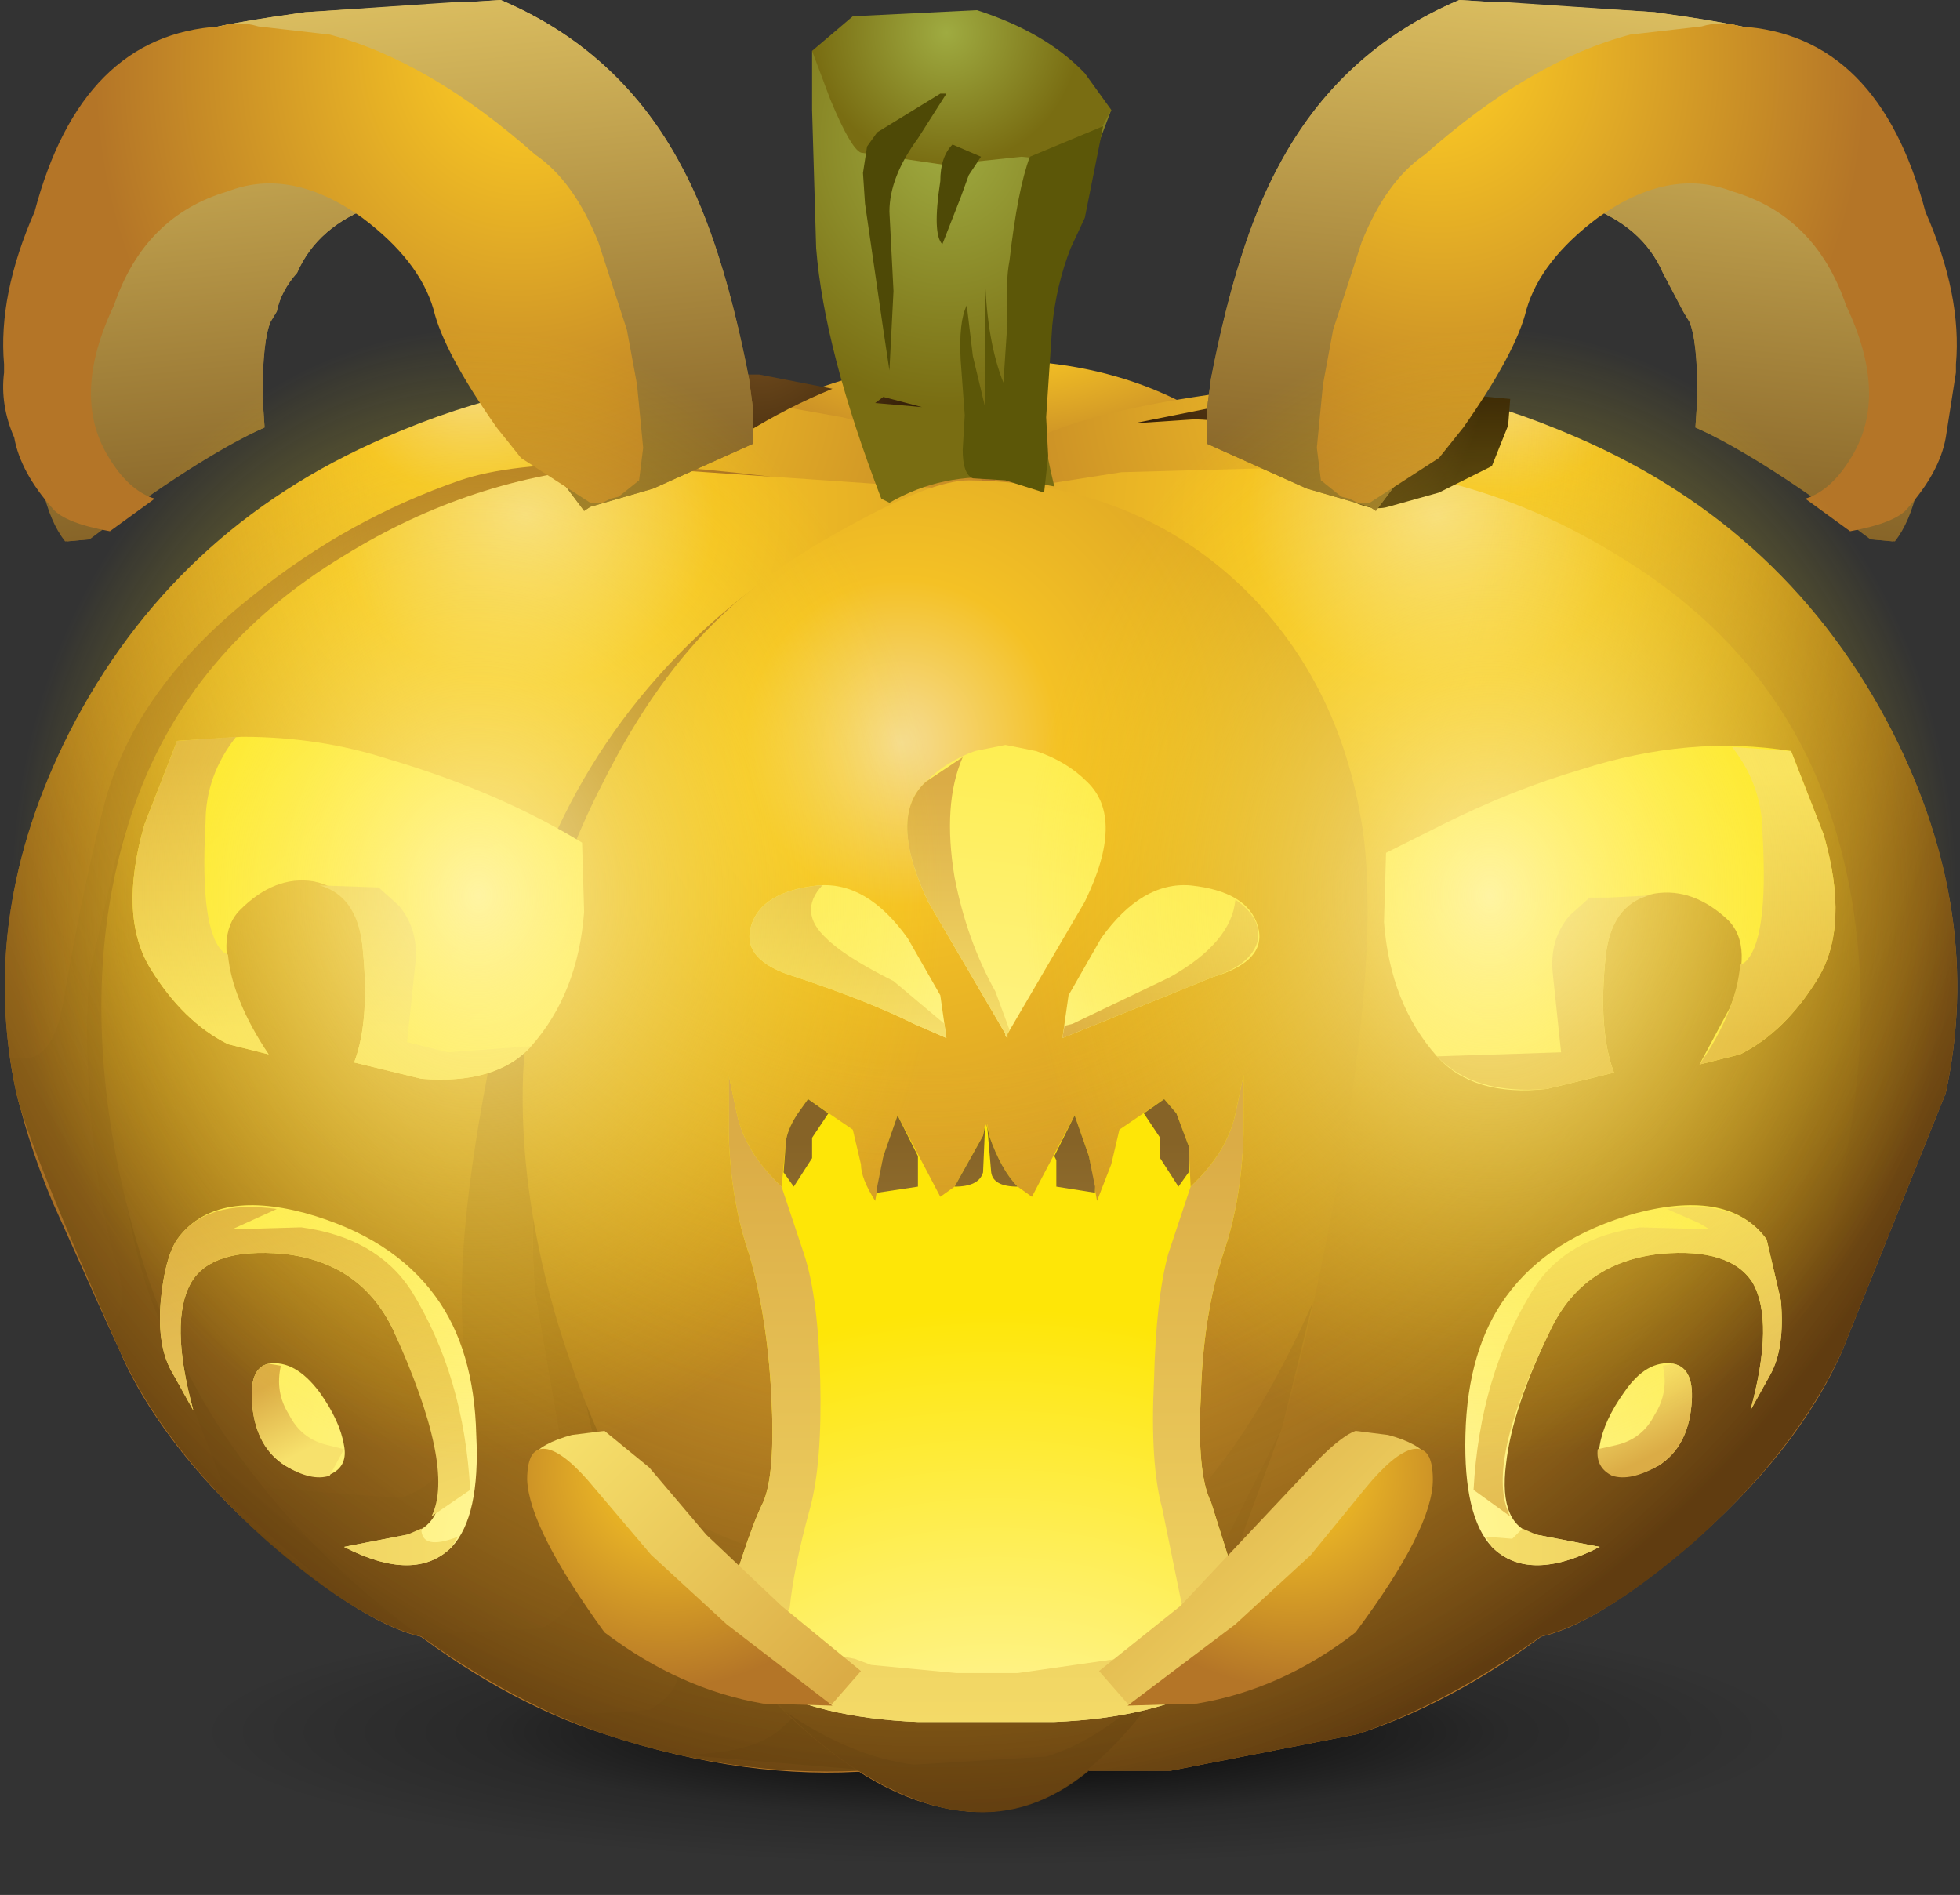 <?xml version="1.0" encoding="UTF-8" standalone="no"?>
<svg xmlns:xlink="http://www.w3.org/1999/xlink" height="46.55px" width="48.15px" xmlns="http://www.w3.org/2000/svg">
  <rect width="100%" height="100%" fill="#333333" stroke="none"/>
  <g transform="matrix(1.0, 0.0, 0.0, 1.0, 0.0, 0.0)">
    <use height="55.15" id="pumpkin_mc" transform="matrix(1.0, 0.0, 0.0, 1.0, -15.75, -8.6)" width="63.9" xlink:href="#sprite0"/>
  </g>
  <defs>
    <g id="sprite0" transform="matrix(1.0, 0.0, 0.0, 1.0, 11.1, 8.6)">
      <use height="46.55" transform="matrix(1.0, 0.0, 0.0, 1.0, 4.65, 0.0)" width="48.15" xlink:href="#shape0"/>
      <use height="15.9" transform="matrix(1.0, 0.0, 0.0, 1.0, 17.6, 26.4)" width="22.25" xlink:href="#shape1"/>
    </g>
    <g id="shape0" transform="matrix(1.0, 0.0, 0.0, 1.0, -4.65, 0.0)">
      <path d="M44.15 45.4 Q37.95 46.55 29.15 46.55 L14.15 45.4 Q7.95 44.2 7.95 42.55 7.95 40.9 14.15 39.75 20.35 38.6 29.15 38.6 37.95 38.6 44.15 39.75 50.4 40.9 50.4 42.55 50.4 44.2 44.15 45.4" fill="url(#gradient0)" fill-rule="evenodd" stroke="none"/>
      <path d="M34.7 12.15 L26.7 12.65 23.5 11.75 23.2 10.3 Q25.5 8.85 29.1 8.85 31.2 8.85 32.95 9.55 34.55 10.2 34.8 10.85 35.05 11.7 34.7 12.15" fill="url(#gradient1)" fill-rule="evenodd" stroke="none"/>
      <path d="M52.45 26.85 L49.9 33.2 Q48.8 35.7 46.05 38.05 43.55 40.15 42.2 40.25 40.6 40.4 32.85 37.05 L29.05 11.5 Q30.3 10.0 36.95 9.4 39.85 9.2 43.4 10.75 48.6 13.0 51.15 18.0 53.4 22.45 52.45 26.85" fill="url(#gradient2)" fill-rule="evenodd" stroke="none"/>
      <path d="M50.0 28.4 Q49.25 32.5 47.3 35.3 45.6 37.8 43.1 39.75 40.6 41.75 38.0 42.6 L33.4 43.5 31.4 43.5 29.65 12.0 32.2 11.6 37.7 11.45 Q41.25 11.7 44.4 13.65 48.2 15.95 49.55 19.8 50.9 23.65 50.0 28.4" fill="url(#gradient3)" fill-rule="evenodd" stroke="none"/>
      <path d="M5.05 26.85 Q4.1 22.45 6.35 18.0 8.9 13.0 14.1 10.75 17.65 9.2 20.55 9.4 L25.35 10.25 Q28.45 11.05 28.9 12.0 L24.6 37.05 Q16.9 40.4 15.3 40.25 13.95 40.15 11.45 38.05 8.7 35.7 7.6 33.2 5.35 28.15 5.05 26.85" fill="url(#gradient4)" fill-rule="evenodd" stroke="none"/>
      <path d="M6.2 24.65 Q6.6 22.25 7.15 20.0 7.85 17.0 10.9 14.6 13.2 12.75 15.95 11.8 18.45 10.95 25.0 11.9 L27.95 17.5 24.6 37.05 21.45 38.35 19.65 36.5 19.65 21.6 7.95 19.8 7.5 21.05 6.85 23.9 Q6.7 25.45 6.9 27.7 7.1 29.7 7.45 30.85 7.9 32.25 7.3 32.55 L5.95 29.55 Q5.15 27.65 4.9 26.0 L5.25 26.0 Q5.95 26.0 6.2 24.65" fill="#a96f24" fill-rule="evenodd" stroke="none"/>
      <path d="M6.9 27.7 Q6.7 25.45 6.85 23.9 L7.5 21.05 7.95 19.8 19.65 21.6 19.65 36.5 9.85 26.5 7.35 25.75 7.55 28.1 Q7.85 30.8 8.55 32.4 L10.1 36.4 9.85 36.45 Q8.3 34.85 7.6 33.2 L7.3 32.55 Q7.9 32.25 7.45 30.85 7.1 29.7 6.9 27.7" fill="#a26921" fill-rule="evenodd" stroke="none"/>
      <path d="M7.55 28.1 L7.35 25.75 9.85 26.5 21.45 38.35 Q16.55 40.4 15.3 40.25 14.45 40.2 12.9 39.15 L9.85 36.45 10.1 36.4 8.55 32.4 Q7.85 30.8 7.55 28.1" fill="#905d1c" fill-rule="evenodd" stroke="none"/>
      <path d="M7.5 28.4 Q6.6 23.65 7.95 19.8 9.3 15.95 13.1 13.65 16.25 11.7 19.8 11.45 L27.85 12.0 26.1 43.5 Q23.0 43.75 19.5 42.6 16.9 41.75 14.4 39.75 11.9 37.8 10.2 35.3 8.3 32.5 7.5 28.4" fill="url(#gradient5)" fill-rule="evenodd" stroke="none"/>
      <path d="M27.7 12.0 L27.85 12.0 26.75 32.1 17.85 26.35 Q17.65 30.3 17.8 31.8 L18.45 35.55 19.0 38.45 Q19.05 39.4 17.95 40.0 L14.9 40.15 Q12.5 38.3 11.15 36.55 L14.5 36.8 Q15.75 36.35 16.1 34.95 L16.0 32.3 Q15.9 29.3 17.2 23.7 18.55 18.0 23.1 14.5 25.4 12.75 27.7 12.0" fill="#a96f24" fill-rule="evenodd" stroke="none"/>
      <path d="M26.75 32.1 L26.55 35.05 19.15 30.45 18.6 31.4 18.85 33.4 Q19.2 35.7 19.85 37.05 21.3 40.0 21.3 41.1 21.3 41.6 20.6 42.0 L18.35 42.15 14.9 40.15 17.95 40.0 Q19.05 39.4 19.0 38.45 L18.45 35.55 17.8 31.8 Q17.65 30.3 17.85 26.35 L26.75 32.1" fill="#a26921" fill-rule="evenodd" stroke="none"/>
      <path d="M18.85 33.4 L18.6 31.4 19.15 30.45 26.55 35.05 26.25 41.15 24.8 40.8 24.2 40.75 24.55 41.15 Q24.7 41.7 23.85 42.45 23.15 43.1 21.3 43.1 L18.35 42.15 20.6 42.0 Q21.3 41.6 21.3 41.1 21.3 40.0 19.85 37.05 19.2 35.7 18.85 33.4" fill="#905d1c" fill-rule="evenodd" stroke="none"/>
      <path d="M23.85 42.45 Q24.7 41.7 24.55 41.15 L24.2 40.75 24.8 40.8 26.25 41.15 26.1 43.5 21.3 43.1 Q23.15 43.1 23.85 42.45" fill="#6e4613" fill-rule="evenodd" stroke="none"/>
      <path d="M28.45 11.8 Q32.5 11.85 35.2 14.45 37.65 16.85 38.15 20.55 38.55 23.8 37.3 30.15 36.15 36.05 34.9 38.45 33.5 41.25 32.25 42.65 30.45 44.65 28.45 44.5 26.45 44.35 24.3 42.4 22.45 40.75 20.9 38.2 19.15 35.3 18.25 32.15 17.4 29.1 17.5 26.4 17.7 22.65 19.45 19.25 20.75 16.65 22.4 15.1 23.6 13.95 25.55 12.9 27.55 11.8 28.45 11.8" fill="url(#gradient6)" fill-rule="evenodd" stroke="none"/>
      <path d="M20.9 38.2 L19.6 35.75 Q21.25 37.8 25.35 38.6 28.9 39.25 31.05 38.7 34.35 37.75 36.9 32.0 L36.15 35.05 34.5 38.35 Q33.05 40.85 31.75 41.5 27.8 43.5 23.85 41.15 L22.3 40.2 20.9 38.2" fill="#a96f24" fill-rule="evenodd" stroke="none"/>
      <path d="M27.1 43.35 Q25.55 43.15 23.95 42.05 L22.3 40.2 23.85 41.15 Q27.8 43.5 31.75 41.5 33.05 40.85 34.5 38.35 L36.15 35.05 34.9 38.45 33.95 40.25 Q32.3 42.55 30.35 43.15 L27.1 43.35" fill="#a26921" fill-rule="evenodd" stroke="none"/>
      <path d="M23.95 42.05 Q25.55 43.15 27.1 43.35 L30.35 43.15 Q32.3 42.55 33.95 40.25 31.3 44.75 28.45 44.5 26.25 44.3 23.95 42.05" fill="#6e4613" fill-rule="evenodd" stroke="none"/>
      <path d="M51.15 18.0 Q53.4 22.45 52.45 26.85 L49.9 33.2 Q48.8 35.6 46.3 37.85 44.0 39.85 42.5 40.2 40.2 41.85 38.0 42.6 L33.4 43.5 31.4 43.5 Q30.0 44.65 28.45 44.5 27.3 44.45 25.75 43.5 22.65 43.65 19.5 42.6 17.3 41.85 15.0 40.2 13.5 39.85 11.2 37.85 8.7 35.6 7.6 33.2 5.35 28.15 5.05 26.85 4.1 22.45 6.35 18.0 8.9 13.0 14.1 10.75 17.65 9.2 20.55 9.4 L23.9 9.95 Q26.2 8.85 29.1 8.85 31.8 8.85 33.6 9.85 L36.95 9.4 Q39.85 9.2 43.4 10.75 48.6 13.0 51.15 18.0" fill="url(#gradient7)" fill-rule="evenodd" stroke="none"/>
      <path d="M31.95 2.7 L31.25 4.55 30.5 6.75 Q30.15 8.2 30.15 9.1 30.15 10.3 30.55 11.95 L29.45 11.75 29.35 11.75 Q27.8 11.6 26.5 12.35 L26.3 12.25 Q24.9 8.6 24.7 6.1 L24.6 2.7 24.6 1.25 25.25 1.7 25.45 1.95 Q26.3 2.8 27.6 3.05 L30.15 3.25 31.9 2.7 31.95 2.7" fill="url(#gradient8)" fill-rule="evenodd" stroke="none"/>
      <path d="M29.75 3.85 L27.85 4.05 25.8 3.75 Q25.55 3.65 25.05 2.45 L24.6 1.25 25.6 0.4 28.65 0.25 Q30.35 0.8 31.3 1.8 L31.95 2.7 31.6 3.35 Q31.0 4.0 29.75 3.85" fill="url(#gradient9)" fill-rule="evenodd" stroke="none"/>
      <path d="M27.9 2.3 L27.2 3.4 Q26.5 4.35 26.5 5.2 L26.6 7.15 26.5 9.1 26.35 8.1 25.9 5.0 25.85 4.25 25.95 3.6 26.2 3.25 27.75 2.3 27.9 2.3" fill="#4e4906" fill-rule="evenodd" stroke="none"/>
      <path d="M28.75 3.85 L28.45 4.3 28.25 4.85 27.8 6.0 Q27.55 5.75 27.75 4.45 27.75 3.85 28.05 3.55 L28.75 3.85" fill="#4e4906" fill-rule="evenodd" stroke="none"/>
      <path d="M29.95 3.85 L31.75 3.1 31.3 5.35 30.95 6.1 Q30.6 7.0 30.5 8.0 L30.35 10.25 30.4 11.2 30.3 12.1 29.35 11.8 28.55 11.75 Q28.3 11.65 28.3 11.05 L28.35 10.2 28.25 8.85 Q28.2 7.9 28.4 7.5 L28.55 8.75 28.85 10.0 28.85 6.85 Q28.9 8.4 29.3 9.4 L29.4 7.9 Q29.35 6.9 29.45 6.4 29.65 4.65 29.95 3.85" fill="#5c5708" fill-rule="evenodd" stroke="none"/>
      <path d="M26.15 9.9 L26.35 9.75 27.3 10.0 26.15 9.9 M18.5 11.05 Q18.25 10.75 18.1 10.05 L18.05 9.4 20.2 9.2 23.3 9.2 25.1 9.55 Q24.0 10.0 22.95 10.65 L20.4 11.9 19.8 11.7 18.5 11.05" fill="url(#gradient10)" fill-rule="evenodd" stroke="none"/>
      <path d="M15.85 0.05 L16.2 0.05 16.95 0.0 Q19.9 1.25 21.4 4.1 22.4 5.95 23.05 9.3 L23.15 10.05 23.15 10.5 23.15 10.9 20.7 12.0 19.15 12.45 19.0 12.55 18.4 11.75 Q17.7 10.9 17.75 10.6 L17.4 9.6 16.95 8.65 Q15.5 5.55 13.85 5.05 12.45 5.55 11.95 6.7 11.55 7.15 11.45 7.65 L11.3 7.9 Q11.1 8.35 11.1 9.75 L11.15 10.5 Q9.5 11.25 6.85 13.25 L6.25 13.3 Q5.5 12.35 5.5 9.9 5.45 7.8 7.05 5.3 7.0 5.05 8.0 3.1 8.35 1.95 9.05 1.1 L8.95 1.05 Q8.9 0.75 12.15 0.3 L15.85 0.05" fill="url(#gradient11)" fill-rule="evenodd" stroke="none"/>
      <path d="M32.5 10.4 L34.0 10.3 Q35.6 10.35 36.35 11.1 37.9 12.7 38.75 12.45 L40.0 12.1 41.3 11.45 41.7 10.45 41.75 9.8 39.6 9.6 36.5 9.6 32.5 10.4" fill="url(#gradient12)" fill-rule="evenodd" stroke="none"/>
      <path d="M23.15 10.5 L23.15 10.9 20.7 12.0 19.15 12.45 19.0 12.55 18.4 11.75 Q17.7 10.9 17.75 10.6 L17.4 9.6 16.95 8.65 Q15.5 5.55 13.85 5.05 12.45 5.55 11.95 6.7 11.55 7.15 11.45 7.65 L11.3 7.9 Q11.1 8.35 11.1 9.75 L11.15 10.5 Q9.5 11.2 6.8 13.25 L6.3 13.3 Q5.5 12.4 5.5 9.9 5.45 7.8 7.05 5.3 7.0 5.05 8.0 3.1 8.35 1.95 9.05 1.1 L8.95 1.05 Q8.9 0.75 12.15 0.3 L16.95 0.0 Q19.9 1.25 21.4 4.1 22.4 5.95 23.05 9.3 L23.15 10.05 23.15 10.5" fill="url(#gradient13)" fill-rule="evenodd" stroke="none"/>
      <path d="M20.3 9.45 L20.45 11.0 20.35 11.8 19.85 12.2 19.65 12.25 19.45 12.35 19.15 12.35 17.45 11.25 16.85 10.5 Q15.55 8.65 15.3 7.6 14.95 6.4 13.55 5.35 11.8 4.1 10.25 4.7 8.2 5.3 7.45 7.5 6.4 9.7 7.3 11.2 7.8 12.05 8.45 12.25 L7.35 13.05 Q6.25 12.85 5.95 12.5 5.15 11.6 5.0 10.75 4.65 9.95 4.75 9.15 L4.75 8.95 Q4.6 7.25 5.5 5.2 6.65 0.85 10.05 0.65 10.5 0.5 11.0 0.65 L12.75 0.85 Q15.2 1.5 17.8 3.8 18.75 4.45 19.35 5.95 L20.05 8.1 20.3 9.45" fill="url(#gradient14)" fill-rule="evenodd" stroke="none"/>
      <path d="M41.6 0.05 L41.25 0.05 40.5 0.0 Q37.55 1.25 36.05 4.1 35.05 5.95 34.4 9.3 L34.3 10.05 34.3 10.5 34.3 10.9 36.75 12.0 38.3 12.45 38.45 12.55 39.05 11.75 39.7 10.6 40.05 9.6 40.5 8.65 Q41.95 5.55 43.6 5.05 45.0 5.55 45.5 6.7 L46.0 7.65 46.15 7.9 Q46.35 8.35 46.35 9.75 L46.3 10.5 Q47.95 11.25 50.6 13.25 L51.2 13.3 Q51.95 12.35 51.95 9.9 52.0 7.8 50.4 5.3 L49.45 3.1 Q49.1 1.95 48.4 1.1 L48.5 1.05 Q48.55 0.75 45.3 0.3 L41.6 0.05" fill="url(#gradient15)" fill-rule="evenodd" stroke="none"/>
      <path d="M34.3 10.5 L34.3 10.9 36.75 12.0 38.3 12.45 38.45 12.55 39.05 11.75 39.7 10.6 40.05 9.6 40.5 8.65 Q41.95 5.55 43.6 5.05 45.0 5.55 45.5 6.7 L46.0 7.65 46.15 7.9 Q46.35 8.35 46.35 9.75 L46.3 10.5 Q47.95 11.2 50.65 13.25 L51.15 13.3 Q51.95 12.4 51.95 9.9 52.0 7.8 50.4 5.3 L49.45 3.1 Q49.1 1.95 48.4 1.1 L48.5 1.05 Q48.55 0.75 45.3 0.3 L40.5 0.0 Q37.55 1.25 36.05 4.1 35.05 5.95 34.4 9.3 L34.3 10.05 34.3 10.5" fill="url(#gradient16)" fill-rule="evenodd" stroke="none"/>
      <path d="M37.15 9.45 L37.0 11.0 37.1 11.8 37.6 12.2 37.8 12.25 38.0 12.35 38.3 12.35 40.0 11.25 40.6 10.5 Q41.9 8.65 42.15 7.6 42.5 6.4 43.9 5.35 45.65 4.1 47.2 4.7 49.25 5.3 50.0 7.5 51.05 9.7 50.15 11.2 49.65 12.05 49.0 12.25 L50.1 13.05 Q51.2 12.85 51.5 12.5 52.3 11.6 52.45 10.75 L52.7 9.15 52.7 8.95 Q52.85 7.25 51.95 5.2 50.8 0.85 47.4 0.65 46.95 0.5 46.45 0.65 L44.7 0.85 Q42.25 1.5 39.65 3.8 38.7 4.45 38.1 5.95 L37.4 8.1 37.15 9.45" fill="url(#gradient17)" fill-rule="evenodd" stroke="none"/>
      <path d="M13.55 23.2 Q13.4 21.85 12.35 21.65 11.4 21.5 10.55 22.35 9.9 23.0 10.5 24.5 10.8 25.3 11.25 25.9 L10.25 25.65 Q9.15 25.1 8.35 23.8 7.55 22.5 8.2 20.25 L9.0 18.2 10.6 18.1 Q12.5 18.1 14.2 18.65 16.9 19.45 18.95 20.7 L19.0 22.4 Q18.85 24.4 17.7 25.7 16.85 26.65 15.0 26.5 L13.35 26.1 Q13.75 25.05 13.55 23.2" fill="url(#gradient18)" fill-rule="evenodd" stroke="none"/>
      <path d="M27.75 24.45 L27.9 25.5 27.1 25.15 Q26.0 24.6 24.2 24.0 22.85 23.6 23.1 22.75 23.35 21.9 24.75 21.75 25.95 21.65 26.95 23.05 L27.75 24.45" fill="url(#gradient19)" fill-rule="evenodd" stroke="none"/>
      <path d="M30.1 18.45 Q30.85 18.7 31.35 19.2 32.3 20.1 31.3 22.15 L29.4 25.4 29.4 25.5 29.35 25.45 29.35 25.4 27.45 22.15 Q26.45 20.05 27.4 19.2 27.9 18.7 28.6 18.45 L29.35 18.3 30.1 18.45" fill="url(#gradient20)" fill-rule="evenodd" stroke="none"/>
      <path d="M30.75 25.5 L30.9 24.45 31.7 23.05 Q32.7 21.65 33.9 21.75 35.3 21.9 35.55 22.75 35.8 23.6 34.45 24.0 L30.75 25.5" fill="url(#gradient21)" fill-rule="evenodd" stroke="none"/>
      <path d="M15.35 31.85 Q16.3 33.15 16.35 35.25 16.45 37.25 15.75 38.0 14.85 38.9 13.1 38.0 L14.65 37.7 Q16.5 37.3 14.3 32.65 13.5 31.0 11.6 30.8 9.85 30.65 9.35 31.5 8.8 32.45 9.4 34.65 L8.9 33.75 Q8.5 33.1 8.6 31.95 8.7 30.9 9.0 30.45 9.9 29.2 12.15 29.8 14.3 30.4 15.35 31.85" fill="url(#gradient22)" fill-rule="evenodd" stroke="none"/>
      <path d="M11.25 33.5 Q11.9 33.4 12.5 34.2 13.0 34.9 13.1 35.5 13.2 36.0 12.8 36.2 12.35 36.4 11.65 36.0 10.95 35.55 10.85 34.55 10.75 33.6 11.25 33.5" fill="url(#gradient23)" fill-rule="evenodd" stroke="none"/>
      <path d="M8.2 20.25 L9.0 18.2 10.45 18.1 Q9.7 19.05 9.7 20.2 9.55 22.9 10.15 23.4 L10.25 23.45 Q10.35 24.55 11.25 25.9 L10.25 25.65 Q9.15 25.1 8.35 23.8 7.55 22.5 8.2 20.25" fill="url(#gradient24)" fill-rule="evenodd" stroke="none"/>
      <path d="M12.5 21.75 L13.95 21.8 14.45 22.25 Q14.95 22.85 14.85 23.7 L14.65 25.6 15.65 25.85 17.7 25.7 Q16.8 26.65 15.0 26.5 L13.35 26.1 Q13.75 25.05 13.55 23.2 13.4 22.0 12.5 21.75" fill="url(#gradient25)" fill-rule="evenodd" stroke="none"/>
      <path d="M15.0 37.55 Q15.0 38.1 15.9 37.75 L15.75 38.0 Q14.85 38.9 13.1 38.0 L14.65 37.7 15.0 37.55" fill="url(#gradient26)" fill-rule="evenodd" stroke="none"/>
      <path d="M14.3 32.65 Q13.5 31.0 11.6 30.8 9.85 30.65 9.35 31.5 8.8 32.45 9.4 34.65 L8.9 33.75 Q8.5 33.1 8.6 31.95 8.7 30.9 9.0 30.45 9.7 29.45 11.45 29.7 L10.35 30.2 12.05 30.15 Q13.9 30.4 14.75 31.7 16.05 33.8 16.2 36.6 L15.25 37.25 Q15.85 36.05 14.3 32.65" fill="url(#gradient27)" fill-rule="evenodd" stroke="none"/>
      <path d="M12.7 35.5 L13.1 35.6 12.75 36.25 Q12.3 36.4 11.65 36.0 10.95 35.55 10.85 34.55 10.75 33.6 11.25 33.5 L11.55 33.55 Q11.4 34.2 11.75 34.75 12.05 35.35 12.7 35.5" fill="url(#gradient28)" fill-rule="evenodd" stroke="none"/>
      <path d="M26.6 24.1 L27.85 25.15 27.9 25.5 27.1 25.15 Q26.0 24.6 24.2 24.0 22.85 23.6 23.1 22.75 23.35 21.9 24.75 21.75 L24.85 21.75 Q24.25 22.4 24.95 23.05 25.4 23.5 26.6 24.1" fill="url(#gradient29)" fill-rule="evenodd" stroke="none"/>
      <path d="M28.3 18.6 Q27.8 19.75 28.1 21.55 28.4 23.1 29.1 24.35 L29.45 25.3 29.4 25.4 29.4 25.5 29.35 25.45 29.35 25.4 27.45 22.15 Q26.45 20.05 27.4 19.2 L28.3 18.6" fill="url(#gradient30)" fill-rule="evenodd" stroke="none"/>
      <path d="M34.45 24.0 L30.75 25.5 30.8 25.2 31.0 25.15 33.4 24.0 Q34.9 23.15 35.0 22.1 35.65 22.55 35.55 23.1 35.4 23.7 34.45 24.0" fill="url(#gradient31)" fill-rule="evenodd" stroke="none"/>
      <path d="M38.7 20.95 L40.1 20.25 Q41.8 19.4 43.5 18.9 46.15 18.05 48.65 18.45 L49.45 20.5 Q50.1 22.75 49.3 24.05 48.5 25.35 47.4 25.9 L46.4 26.15 47.15 24.75 Q47.75 23.25 47.1 22.6 46.25 21.8 45.3 21.95 44.25 22.15 44.1 23.45 43.9 25.3 44.3 26.35 L42.65 26.75 Q40.85 26.95 39.95 25.95 38.8 24.65 38.65 22.65 L38.7 20.95" fill="url(#gradient32)" fill-rule="evenodd" stroke="none"/>
      <path d="M47.2 18.35 L48.65 18.45 49.45 20.5 Q50.1 22.75 49.3 24.05 48.5 25.35 47.4 25.9 L46.4 26.15 Q47.3 24.85 47.4 23.7 L47.5 23.65 Q48.1 23.15 47.95 20.5 47.95 19.3 47.2 18.35" fill="url(#gradient33)" fill-rule="evenodd" stroke="none"/>
      <path d="M44.15 22.05 L45.15 22.0 Q44.25 22.25 44.1 23.45 43.9 25.3 44.3 26.35 L42.65 26.75 Q40.85 26.9 39.95 25.95 L43.0 25.85 42.8 23.95 Q42.7 23.1 43.2 22.5 L43.7 22.05 44.15 22.05" fill="url(#gradient34)" fill-rule="evenodd" stroke="none"/>
      <path d="M48.4 31.95 Q48.5 33.1 48.15 33.75 L47.65 34.65 Q48.25 32.45 47.7 31.5 47.15 30.65 45.45 30.8 43.55 31.0 42.75 32.65 41.8 34.6 41.65 35.95 41.45 37.5 42.4 37.7 L43.95 38.0 Q42.2 38.9 41.3 38.0 40.6 37.25 40.65 35.25 40.7 33.15 41.65 31.85 42.7 30.4 44.85 29.8 47.15 29.2 48.05 30.45 L48.4 31.95" fill="url(#gradient35)" fill-rule="evenodd" stroke="none"/>
      <path d="M45.75 33.5 Q46.3 33.6 46.2 34.55 46.1 35.55 45.4 36.0 44.65 36.4 44.25 36.2 43.85 36.0 43.95 35.5 44.05 34.9 44.55 34.2 45.1 33.4 45.75 33.5" fill="url(#gradient36)" fill-rule="evenodd" stroke="none"/>
      <path d="M42.05 37.55 L42.4 37.7 43.95 38.0 Q42.2 38.9 41.3 38.0 L41.15 37.75 41.8 37.8 42.05 37.55" fill="url(#gradient37)" fill-rule="evenodd" stroke="none"/>
      <path d="M45.6 29.7 Q47.35 29.45 48.05 30.45 L48.4 31.95 Q48.5 33.1 48.15 33.75 L47.65 34.65 Q48.25 32.45 47.7 31.5 47.15 30.65 45.45 30.8 43.55 31.0 42.75 32.65 41.1 36.0 41.75 37.25 L40.85 36.6 Q41.0 33.8 42.3 31.7 43.1 30.4 44.95 30.15 L46.65 30.2 46.4 30.05 45.6 29.7" fill="url(#gradient38)" fill-rule="evenodd" stroke="none"/>
      <path d="M44.35 35.5 Q45.0 35.35 45.3 34.75 45.65 34.2 45.5 33.55 L45.75 33.5 Q46.3 33.6 46.2 34.55 46.1 35.55 45.4 36.0 44.7 36.4 44.25 36.25 43.85 36.05 43.9 35.6 L44.35 35.5" fill="url(#gradient39)" fill-rule="evenodd" stroke="none"/>
      <path d="M24.8 12.1 Q28.2 16.2 28.2 22.0 28.2 27.75 24.8 31.85 21.3 35.95 16.4 35.95 11.5 35.95 8.1 31.85 4.65 27.75 4.65 22.0 4.65 16.2 8.1 12.1 11.5 8.05 16.4 8.05 21.3 8.05 24.8 12.1" fill="url(#gradient40)" fill-rule="evenodd" stroke="none"/>
      <path d="M52.8 22.0 Q52.8 27.75 49.4 31.85 46.0 35.95 41.25 35.95 36.45 35.95 33.1 31.85 29.7 27.75 29.7 22.0 29.7 16.2 33.1 12.1 36.45 8.05 41.25 8.05 46.0 8.05 49.4 12.1 52.8 16.2 52.8 22.0" fill="url(#gradient41)" fill-rule="evenodd" stroke="none"/>
    </g>
    <radialGradient cx="0" cy="0" gradientTransform="matrix(0.024, 0.0, 0.0, -0.004, 29.15, 42.55)" gradientUnits="userSpaceOnUse" id="gradient0" r="819.2" spreadMethod="pad">
      <stop offset="0.165" stop-color="#000000" stop-opacity="0.8"/>
      <stop offset="0.635" stop-color="#000000" stop-opacity="0.188"/>
      <stop offset="1.0" stop-color="#000000" stop-opacity="0.0"/>
    </radialGradient>
    <radialGradient cx="0" cy="0" gradientTransform="matrix(-1.0E-4, 0.005, 0.012, 1.0E-4, 29.1, 8.05)" gradientUnits="userSpaceOnUse" id="gradient1" r="819.2" spreadMethod="pad">
      <stop offset="0.0" stop-color="#f5dc93"/>
      <stop offset="0.204" stop-color="#f4c125"/>
      <stop offset="1.0" stop-color="#b47527"/>
    </radialGradient>
    <radialGradient cx="0" cy="0" gradientTransform="matrix(-0.001, 0.018, -0.02, -9.0E-4, 41.4, 9.15)" gradientUnits="userSpaceOnUse" id="gradient2" r="819.2" spreadMethod="pad">
      <stop offset="0.0" stop-color="#f5dc93"/>
      <stop offset="0.204" stop-color="#f4c125"/>
      <stop offset="1.0" stop-color="#b47527"/>
    </radialGradient>
    <radialGradient cx="0" cy="0" gradientTransform="matrix(-3.0E-4, 0.025, -0.028, -3.0E-4, 39.95, 12.65)" gradientUnits="userSpaceOnUse" id="gradient3" r="819.2" spreadMethod="pad">
      <stop offset="0.0" stop-color="#f5dc93"/>
      <stop offset="0.204" stop-color="#f4c125"/>
      <stop offset="1.0" stop-color="#b47527"/>
    </radialGradient>
    <radialGradient cx="0" cy="0" gradientTransform="matrix(0.001, 0.018, 0.02, -9.0E-4, 16.35, 9.15)" gradientUnits="userSpaceOnUse" id="gradient4" r="819.2" spreadMethod="pad">
      <stop offset="0.0" stop-color="#f5dc93"/>
      <stop offset="0.204" stop-color="#f4c125"/>
      <stop offset="1.0" stop-color="#b47527"/>
    </radialGradient>
    <radialGradient cx="0" cy="0" gradientTransform="matrix(3.0E-4, 0.025, 0.028, -3.0E-4, 17.55, 12.65)" gradientUnits="userSpaceOnUse" id="gradient5" r="819.2" spreadMethod="pad">
      <stop offset="0.0" stop-color="#f5dc93"/>
      <stop offset="0.204" stop-color="#f4c125"/>
      <stop offset="1.0" stop-color="#b47527"/>
    </radialGradient>
    <radialGradient cx="0" cy="0" gradientTransform="matrix(2.0E-4, 0.024, 0.023, -2.0E-4, 26.8, 18.25)" gradientUnits="userSpaceOnUse" id="gradient6" r="819.2" spreadMethod="pad">
      <stop offset="0.0" stop-color="#f5dc93"/>
      <stop offset="0.204" stop-color="#f4c125"/>
      <stop offset="1.0" stop-color="#b47527"/>
    </radialGradient>
    <radialGradient cx="0" cy="0" gradientTransform="matrix(0.0, 0.043, 0.036, 0.0, 27.5, 9.7)" gradientUnits="userSpaceOnUse" id="gradient7" r="819.2" spreadMethod="pad">
      <stop offset="0.467" stop-color="#f4c125" stop-opacity="0.0"/>
      <stop offset="1.0" stop-color="#603c10"/>
    </radialGradient>
    <radialGradient cx="0" cy="0" gradientTransform="matrix(1.0E-4, 0.008, 0.007, -1.0E-4, 27.9, 3.45)" gradientUnits="userSpaceOnUse" id="gradient8" r="819.2" spreadMethod="pad">
      <stop offset="0.0" stop-color="#9fab41"/>
      <stop offset="1.0" stop-color="#796d12"/>
    </radialGradient>
    <radialGradient cx="0" cy="0" gradientTransform="matrix(0.0, 0.004, 0.004, 0.0, 27.9, 0.8)" gradientUnits="userSpaceOnUse" id="gradient9" r="819.2" spreadMethod="pad">
      <stop offset="0.0" stop-color="#9fab41"/>
      <stop offset="1.0" stop-color="#796d12"/>
    </radialGradient>
    <radialGradient cx="0" cy="0" gradientTransform="matrix(-0.003, 0.006, 0.005, 0.003, 23.4, 8.0)" gradientUnits="userSpaceOnUse" id="gradient10" r="819.2" spreadMethod="pad">
      <stop offset="0.0" stop-color="#785120"/>
      <stop offset="1.0" stop-color="#2a1804"/>
    </radialGradient>
    <linearGradient gradientTransform="matrix(-0.001, -0.008, 0.01, -0.001, 14.95, 6.05)" gradientUnits="userSpaceOnUse" id="gradient11" spreadMethod="pad" x1="-819.2" x2="819.2">
      <stop offset="0.0" stop-color="#866327"/>
      <stop offset="1.0" stop-color="#dec162"/>
    </linearGradient>
    <radialGradient cx="0" cy="0" gradientTransform="matrix(0.003, 0.006, -0.005, 0.003, 36.4, 8.4)" gradientUnits="userSpaceOnUse" id="gradient12" r="819.2" spreadMethod="pad">
      <stop offset="0.0" stop-color="#785120"/>
      <stop offset="1.0" stop-color="#2a1804"/>
    </radialGradient>
    <linearGradient gradientTransform="matrix(-0.001, -0.008, 0.01, -0.001, 14.95, 6.05)" gradientUnits="userSpaceOnUse" id="gradient13" spreadMethod="pad" x1="-819.2" x2="819.2">
      <stop offset="0.0" stop-color="#866327"/>
      <stop offset="1.0" stop-color="#dec162"/>
    </linearGradient>
    <radialGradient cx="0" cy="0" gradientTransform="matrix(-0.003, 0.015, 0.013, 0.002, 17.9, 0.65)" gradientUnits="userSpaceOnUse" id="gradient14" r="819.2" spreadMethod="pad">
      <stop offset="0.0" stop-color="#f5dc93"/>
      <stop offset="0.204" stop-color="#f4c125"/>
      <stop offset="1.0" stop-color="#b47527"/>
    </radialGradient>
    <linearGradient gradientTransform="matrix(0.001, -0.008, -0.01, -0.001, 42.5, 6.05)" gradientUnits="userSpaceOnUse" id="gradient15" spreadMethod="pad" x1="-819.2" x2="819.2">
      <stop offset="0.0" stop-color="#866327"/>
      <stop offset="1.0" stop-color="#dec162"/>
    </linearGradient>
    <linearGradient gradientTransform="matrix(0.001, -0.008, -0.01, -0.001, 42.5, 6.05)" gradientUnits="userSpaceOnUse" id="gradient16" spreadMethod="pad" x1="-819.2" x2="819.2">
      <stop offset="0.0" stop-color="#866327"/>
      <stop offset="1.0" stop-color="#dec162"/>
    </linearGradient>
    <radialGradient cx="0" cy="0" gradientTransform="matrix(0.003, 0.015, -0.013, 0.002, 39.55, 0.65)" gradientUnits="userSpaceOnUse" id="gradient17" r="819.2" spreadMethod="pad">
      <stop offset="0.0" stop-color="#f5dc93"/>
      <stop offset="0.204" stop-color="#f4c125"/>
      <stop offset="1.0" stop-color="#b47527"/>
    </radialGradient>
    <radialGradient cx="0" cy="0" gradientTransform="matrix(-0.015, -0.043, -0.036, 0.012, 29.2, 43.1)" gradientUnits="userSpaceOnUse" id="gradient18" r="819.2" spreadMethod="pad">
      <stop offset="0.0" stop-color="#fffef5"/>
      <stop offset="1.0" stop-color="#fee607"/>
    </radialGradient>
    <radialGradient cx="0" cy="0" gradientTransform="matrix(-0.015, -0.043, -0.036, 0.012, 29.2, 43.1)" gradientUnits="userSpaceOnUse" id="gradient19" r="819.2" spreadMethod="pad">
      <stop offset="0.0" stop-color="#fffef5"/>
      <stop offset="1.0" stop-color="#fee607"/>
    </radialGradient>
    <radialGradient cx="0" cy="0" gradientTransform="matrix(-0.015, -0.043, -0.036, 0.012, 29.2, 43.1)" gradientUnits="userSpaceOnUse" id="gradient20" r="819.2" spreadMethod="pad">
      <stop offset="0.0" stop-color="#fffef5"/>
      <stop offset="1.0" stop-color="#fee607"/>
    </radialGradient>
    <radialGradient cx="0" cy="0" gradientTransform="matrix(0.015, -0.043, 0.036, 0.012, 25.25, 43.1)" gradientUnits="userSpaceOnUse" id="gradient21" r="819.2" spreadMethod="pad">
      <stop offset="0.0" stop-color="#fffef5"/>
      <stop offset="1.0" stop-color="#fee607"/>
    </radialGradient>
    <radialGradient cx="0" cy="0" gradientTransform="matrix(-0.015, -0.043, -0.036, 0.012, 29.2, 43.1)" gradientUnits="userSpaceOnUse" id="gradient22" r="819.2" spreadMethod="pad">
      <stop offset="0.0" stop-color="#fffef5"/>
      <stop offset="1.0" stop-color="#fee607"/>
    </radialGradient>
    <radialGradient cx="0" cy="0" gradientTransform="matrix(-0.019, -0.042, -0.034, 0.012, 29.95, 43.0)" gradientUnits="userSpaceOnUse" id="gradient23" r="819.2" spreadMethod="pad">
      <stop offset="0.0" stop-color="#fffef5"/>
      <stop offset="1.0" stop-color="#fee607"/>
    </radialGradient>
    <linearGradient gradientTransform="matrix(0.0, 0.004, 0.004, 0.0, 9.6, 22.0)" gradientUnits="userSpaceOnUse" id="gradient24" spreadMethod="pad" x1="-819.2" x2="819.2">
      <stop offset="0.0" stop-color="#dbac46"/>
      <stop offset="1.0" stop-color="#f7e16c"/>
    </linearGradient>
    <linearGradient gradientTransform="matrix(0.0, 0.004, 0.004, 0.0, 15.1, 22.0)" gradientUnits="userSpaceOnUse" id="gradient25" spreadMethod="pad" x1="-819.2" x2="819.2">
      <stop offset="0.0" stop-color="#dbac46"/>
      <stop offset="1.0" stop-color="#f7e16c"/>
    </linearGradient>
    <linearGradient gradientTransform="matrix(0.01, 0.0, 0.0, -0.01, 8.9, 38.0)" gradientUnits="userSpaceOnUse" id="gradient26" spreadMethod="pad" x1="-819.2" x2="819.2">
      <stop offset="0.0" stop-color="#dbac46"/>
      <stop offset="1.0" stop-color="#f7e16c"/>
    </linearGradient>
    <linearGradient gradientTransform="matrix(0.002, 0.006, 0.006, -0.002, 12.4, 34.15)" gradientUnits="userSpaceOnUse" id="gradient27" spreadMethod="pad" x1="-819.2" x2="819.2">
      <stop offset="0.0" stop-color="#dbac46"/>
      <stop offset="1.0" stop-color="#f7e16c"/>
    </linearGradient>
    <linearGradient gradientTransform="matrix(5.0E-4, 0.001, 0.001, -5.0E-4, 11.85, 34.75)" gradientUnits="userSpaceOnUse" id="gradient28" spreadMethod="pad" x1="-819.2" x2="819.2">
      <stop offset="0.0" stop-color="#dbac46"/>
      <stop offset="1.0" stop-color="#f7e16c"/>
    </linearGradient>
    <linearGradient gradientTransform="matrix(0.0, 0.004, 0.004, 0.0, 25.5, 22.45)" gradientUnits="userSpaceOnUse" id="gradient29" spreadMethod="pad" x1="-819.2" x2="819.2">
      <stop offset="0.0" stop-color="#dbac46"/>
      <stop offset="1.0" stop-color="#f7e16c"/>
    </linearGradient>
    <linearGradient gradientTransform="matrix(0.0, 0.004, 0.004, 0.0, 28.2, 22.5)" gradientUnits="userSpaceOnUse" id="gradient30" spreadMethod="pad" x1="-819.2" x2="819.2">
      <stop offset="0.0" stop-color="#dbac46"/>
      <stop offset="1.0" stop-color="#f7e16c"/>
    </linearGradient>
    <linearGradient gradientTransform="matrix(0.0, -0.004, 0.004, 0.0, 33.15, 22.4)" gradientUnits="userSpaceOnUse" id="gradient31" spreadMethod="pad" x1="-819.2" x2="819.2">
      <stop offset="0.0" stop-color="#dbac46"/>
      <stop offset="1.0" stop-color="#f7e16c"/>
    </linearGradient>
    <radialGradient cx="0" cy="0" gradientTransform="matrix(0.015, -0.043, 0.036, 0.012, 28.45, 43.4)" gradientUnits="userSpaceOnUse" id="gradient32" r="819.2" spreadMethod="pad">
      <stop offset="0.0" stop-color="#fffef5"/>
      <stop offset="1.0" stop-color="#fee607"/>
    </radialGradient>
    <linearGradient gradientTransform="matrix(0.0, -0.004, 0.004, 0.0, 48.05, 22.25)" gradientUnits="userSpaceOnUse" id="gradient33" spreadMethod="pad" x1="-819.2" x2="819.2">
      <stop offset="0.0" stop-color="#dbac46"/>
      <stop offset="1.0" stop-color="#f7e16c"/>
    </linearGradient>
    <linearGradient gradientTransform="matrix(0.0, -0.004, 0.004, 0.0, 42.55, 22.25)" gradientUnits="userSpaceOnUse" id="gradient34" spreadMethod="pad" x1="-819.2" x2="819.2">
      <stop offset="0.0" stop-color="#dbac46"/>
      <stop offset="1.0" stop-color="#f7e16c"/>
    </linearGradient>
    <radialGradient cx="0" cy="0" gradientTransform="matrix(0.015, -0.043, 0.036, 0.012, 27.85, 43.1)" gradientUnits="userSpaceOnUse" id="gradient35" r="819.2" spreadMethod="pad">
      <stop offset="0.0" stop-color="#fffef5"/>
      <stop offset="1.0" stop-color="#fee607"/>
    </radialGradient>
    <radialGradient cx="0" cy="0" gradientTransform="matrix(0.019, -0.042, 0.034, 0.012, 27.05, 43.0)" gradientUnits="userSpaceOnUse" id="gradient36" r="819.2" spreadMethod="pad">
      <stop offset="0.0" stop-color="#fffef5"/>
      <stop offset="1.0" stop-color="#fee607"/>
    </radialGradient>
    <linearGradient gradientTransform="matrix(-0.01, 0.0, 0.0, -0.01, 48.1, 38.0)" gradientUnits="userSpaceOnUse" id="gradient37" spreadMethod="pad" x1="-819.2" x2="819.2">
      <stop offset="0.0" stop-color="#dbac46"/>
      <stop offset="1.0" stop-color="#f7e16c"/>
    </linearGradient>
    <linearGradient gradientTransform="matrix(-0.002, -0.006, 0.006, -0.002, 44.65, 34.15)" gradientUnits="userSpaceOnUse" id="gradient38" spreadMethod="pad" x1="-819.2" x2="819.2">
      <stop offset="0.0" stop-color="#dbac46"/>
      <stop offset="1.0" stop-color="#f7e16c"/>
    </linearGradient>
    <linearGradient gradientTransform="matrix(-5.0E-4, -0.001, 0.001, -5.0E-4, 45.2, 34.75)" gradientUnits="userSpaceOnUse" id="gradient39" spreadMethod="pad" x1="-819.2" x2="819.2">
      <stop offset="0.0" stop-color="#dbac46"/>
      <stop offset="1.0" stop-color="#f7e16c"/>
    </linearGradient>
    <radialGradient cx="0" cy="0" gradientTransform="matrix(0.014, 0.0, 0.0, -0.017, 16.4, 22.0)" gradientUnits="userSpaceOnUse" id="gradient40" r="819.2" spreadMethod="pad">
      <stop offset="0.0" stop-color="#fff5b3" stop-opacity="0.82"/>
      <stop offset="1.0" stop-color="#fee400" stop-opacity="0.0"/>
    </radialGradient>
    <radialGradient cx="0" cy="0" gradientTransform="matrix(0.014, 0.0, 0.0, -0.017, 41.25, 22.0)" gradientUnits="userSpaceOnUse" id="gradient41" r="819.2" spreadMethod="pad">
      <stop offset="0.0" stop-color="#fff5b3" stop-opacity="0.82"/>
      <stop offset="1.0" stop-color="#fee400" stop-opacity="0.0"/>
    </radialGradient>
    <g id="shape1" transform="matrix(1.0, 0.0, 0.0, 1.0, -17.6, -26.4)">
      <path d="M26.7 27.4 L27.75 29.4 28.1 29.15 28.8 27.9 28.85 27.6 28.9 27.7 28.9 27.6 28.95 27.9 Q29.25 28.75 29.65 29.15 L30.0 29.4 31.05 27.4 31.4 28.4 31.6 29.5 31.95 28.6 32.15 27.75 33.25 27.0 33.55 27.35 33.85 28.15 33.9 29.15 Q34.8 28.3 35.0 27.35 L35.2 26.4 35.2 27.85 Q35.15 29.5 34.7 30.8 34.2 32.35 34.15 34.3 34.05 36.2 34.4 36.9 L35.55 40.55 34.5 41.35 Q33.0 42.2 30.55 42.3 L27.2 42.3 Q24.75 42.2 23.25 41.35 L22.2 40.55 Q22.95 37.8 23.4 36.9 23.7 36.2 23.6 34.3 23.5 32.35 23.05 30.8 22.6 29.5 22.55 27.85 L22.55 26.4 22.75 27.35 Q22.95 28.3 23.85 29.15 L23.95 28.15 Q23.95 27.8 24.25 27.35 L24.5 27.0 25.6 27.75 25.8 28.6 Q25.8 28.95 26.15 29.5 L26.35 28.4 26.7 27.4" fill="url(#gradient42)" fill-rule="evenodd" stroke="none"/>
      <path d="M33.9 29.15 Q34.8 28.3 35.0 27.35 L35.2 26.4 35.2 27.85 Q35.15 29.5 34.7 30.8 34.2 32.35 34.15 34.3 34.05 36.2 34.4 36.9 L35.55 40.55 34.5 41.35 Q33.0 42.2 30.55 42.3 L27.2 42.3 Q24.75 42.2 23.25 41.35 L22.2 40.55 Q22.95 37.8 23.4 36.9 23.7 36.2 23.6 34.3 23.5 32.35 23.05 30.8 22.6 29.5 22.55 27.85 L22.55 26.4 22.75 27.35 Q22.95 28.3 23.85 29.15 L24.4 30.8 Q24.75 31.85 24.8 33.9 24.85 35.95 24.55 37.05 24.15 38.5 24.05 39.5 L23.6 40.35 25.65 40.75 26.05 40.9 28.15 41.1 29.65 41.1 32.1 40.75 34.15 40.35 33.7 39.5 33.2 37.05 Q32.9 35.95 33.0 33.9 33.05 31.9 33.35 30.8 L33.9 29.15" fill="url(#gradient43)" fill-rule="evenodd" stroke="none"/>
      <path d="M23.9 28.8 L23.95 28.15 Q23.95 27.8 24.25 27.35 L24.5 27.0 25.0 27.35 24.6 27.95 24.6 28.45 24.15 29.15 23.9 28.8" fill="url(#gradient44)" fill-rule="evenodd" stroke="none"/>
      <path d="M27.2 28.4 L27.2 29.15 26.2 29.3 26.2 29.15 26.35 28.4 26.7 27.4 27.2 28.4" fill="url(#gradient45)" fill-rule="evenodd" stroke="none"/>
      <path d="M33.6 29.15 L33.15 28.45 33.15 27.95 32.75 27.35 33.25 27.0 33.55 27.35 33.85 28.15 33.85 28.8 33.6 29.15" fill="url(#gradient46)" fill-rule="evenodd" stroke="none"/>
      <path d="M30.55 28.4 L31.05 27.4 31.4 28.4 31.55 29.15 31.55 29.3 30.6 29.15 30.6 28.5 30.55 28.4" fill="url(#gradient47)" fill-rule="evenodd" stroke="none"/>
      <path d="M28.8 28.8 Q28.7 29.15 28.1 29.15 L28.8 27.9 28.85 27.65 28.8 28.8" fill="url(#gradient48)" fill-rule="evenodd" stroke="none"/>
      <path d="M29.0 28.8 L28.9 27.65 28.95 27.9 Q29.25 28.75 29.65 29.15 29.05 29.15 29.0 28.8" fill="url(#gradient49)" fill-rule="evenodd" stroke="none"/>
      <path d="M19.5 35.15 L20.6 36.05 22.0 37.7 23.85 39.45 25.8 41.05 25.1 41.85 Q23.6 41.7 20.85 39.65 L18.7 37.85 17.7 35.8 Q17.95 35.45 18.7 35.25 L19.5 35.15" fill="url(#gradient50)" fill-rule="evenodd" stroke="none"/>
      <path d="M19.5 40.1 Q17.65 37.55 17.6 36.35 17.6 35.5 18.1 35.6 18.55 35.7 19.25 36.55 L20.65 38.2 22.5 39.9 25.1 41.9 23.4 41.85 Q21.35 41.5 19.5 40.1" fill="url(#gradient51)" fill-rule="evenodd" stroke="none"/>
      <path d="M38.75 37.85 L36.6 39.65 Q33.85 41.7 32.35 41.85 L31.65 41.05 33.65 39.45 36.85 36.05 Q37.55 35.3 37.95 35.15 L38.75 35.25 Q39.5 35.45 39.75 35.8 39.1 36.85 38.75 37.85" fill="url(#gradient52)" fill-rule="evenodd" stroke="none"/>
      <path d="M37.95 40.1 Q36.15 41.5 34.05 41.85 L32.35 41.9 35.0 39.9 36.85 38.2 38.2 36.55 Q38.9 35.7 39.35 35.6 39.85 35.5 39.85 36.35 39.85 37.55 37.95 40.1" fill="url(#gradient53)" fill-rule="evenodd" stroke="none"/>
    </g>
    <radialGradient cx="0" cy="0" gradientTransform="matrix(0.0, -0.021, -0.021, 0.0, 29.1, 49.35)" gradientUnits="userSpaceOnUse" id="gradient42" r="819.2" spreadMethod="pad">
      <stop offset="0.0" stop-color="#fffef5"/>
      <stop offset="1.0" stop-color="#fee607"/>
    </radialGradient>
    <linearGradient gradientTransform="matrix(0.0, 0.01, 0.01, 0.0, 28.9, 36.25)" gradientUnits="userSpaceOnUse" id="gradient43" spreadMethod="pad" x1="-819.2" x2="819.2">
      <stop offset="0.0" stop-color="#dbac46"/>
      <stop offset="1.0" stop-color="#f7e16c"/>
    </linearGradient>
    <linearGradient gradientTransform="matrix(0.0, 0.01, 0.01, 0.0, 24.45, 36.25)" gradientUnits="userSpaceOnUse" id="gradient44" spreadMethod="pad" x1="-819.2" x2="819.2">
      <stop offset="0.0" stop-color="#866327"/>
      <stop offset="1.0" stop-color="#dec162"/>
    </linearGradient>
    <linearGradient gradientTransform="matrix(0.0, 0.01, 0.01, 0.0, 26.7, 36.25)" gradientUnits="userSpaceOnUse" id="gradient45" spreadMethod="pad" x1="-819.2" x2="819.2">
      <stop offset="0.0" stop-color="#866327"/>
      <stop offset="1.0" stop-color="#dec162"/>
    </linearGradient>
    <linearGradient gradientTransform="matrix(0.0, 0.01, 0.01, 0.0, 33.3, 36.25)" gradientUnits="userSpaceOnUse" id="gradient46" spreadMethod="pad" x1="-819.2" x2="819.2">
      <stop offset="0.0" stop-color="#866327"/>
      <stop offset="1.0" stop-color="#dec162"/>
    </linearGradient>
    <linearGradient gradientTransform="matrix(0.0, 0.01, 0.01, 0.0, 31.05, 36.25)" gradientUnits="userSpaceOnUse" id="gradient47" spreadMethod="pad" x1="-819.2" x2="819.2">
      <stop offset="0.0" stop-color="#866327"/>
      <stop offset="1.0" stop-color="#dec162"/>
    </linearGradient>
    <linearGradient gradientTransform="matrix(0.0, 0.01, 0.01, 0.0, 28.45, 36.25)" gradientUnits="userSpaceOnUse" id="gradient48" spreadMethod="pad" x1="-819.2" x2="819.2">
      <stop offset="0.0" stop-color="#866327"/>
      <stop offset="1.0" stop-color="#dec162"/>
    </linearGradient>
    <linearGradient gradientTransform="matrix(0.0, 0.01, 0.01, 0.0, 29.3, 36.25)" gradientUnits="userSpaceOnUse" id="gradient49" spreadMethod="pad" x1="-819.2" x2="819.2">
      <stop offset="0.0" stop-color="#866327"/>
      <stop offset="1.0" stop-color="#dec162"/>
    </linearGradient>
    <linearGradient gradientTransform="matrix(-0.004, -0.004, -0.004, 0.004, 21.45, 38.6)" gradientUnits="userSpaceOnUse" id="gradient50" spreadMethod="pad" x1="-819.2" x2="819.2">
      <stop offset="0.0" stop-color="#dbac46"/>
      <stop offset="1.0" stop-color="#f7e16c"/>
    </linearGradient>
    <radialGradient cx="0" cy="0" gradientTransform="matrix(-8.0E-4, 0.007, 0.007, 0.0, 21.5, 35.75)" gradientUnits="userSpaceOnUse" id="gradient51" r="819.2" spreadMethod="pad">
      <stop offset="0.0" stop-color="#f5dc93"/>
      <stop offset="0.204" stop-color="#f4c125"/>
      <stop offset="1.0" stop-color="#b47527"/>
    </radialGradient>
    <linearGradient gradientTransform="matrix(0.004, 0.004, -0.004, 0.004, 36.0, 38.6)" gradientUnits="userSpaceOnUse" id="gradient52" spreadMethod="pad" x1="-819.2" x2="819.2">
      <stop offset="0.0" stop-color="#dbac46"/>
      <stop offset="1.0" stop-color="#f7e16c"/>
    </linearGradient>
    <radialGradient cx="0" cy="0" gradientTransform="matrix(8.0E-4, 0.007, -0.007, 0.0, 35.95, 35.75)" gradientUnits="userSpaceOnUse" id="gradient53" r="819.2" spreadMethod="pad">
      <stop offset="0.0" stop-color="#f5dc93"/>
      <stop offset="0.204" stop-color="#f4c125"/>
      <stop offset="1.0" stop-color="#b47527"/>
    </radialGradient>
  </defs>
</svg>
